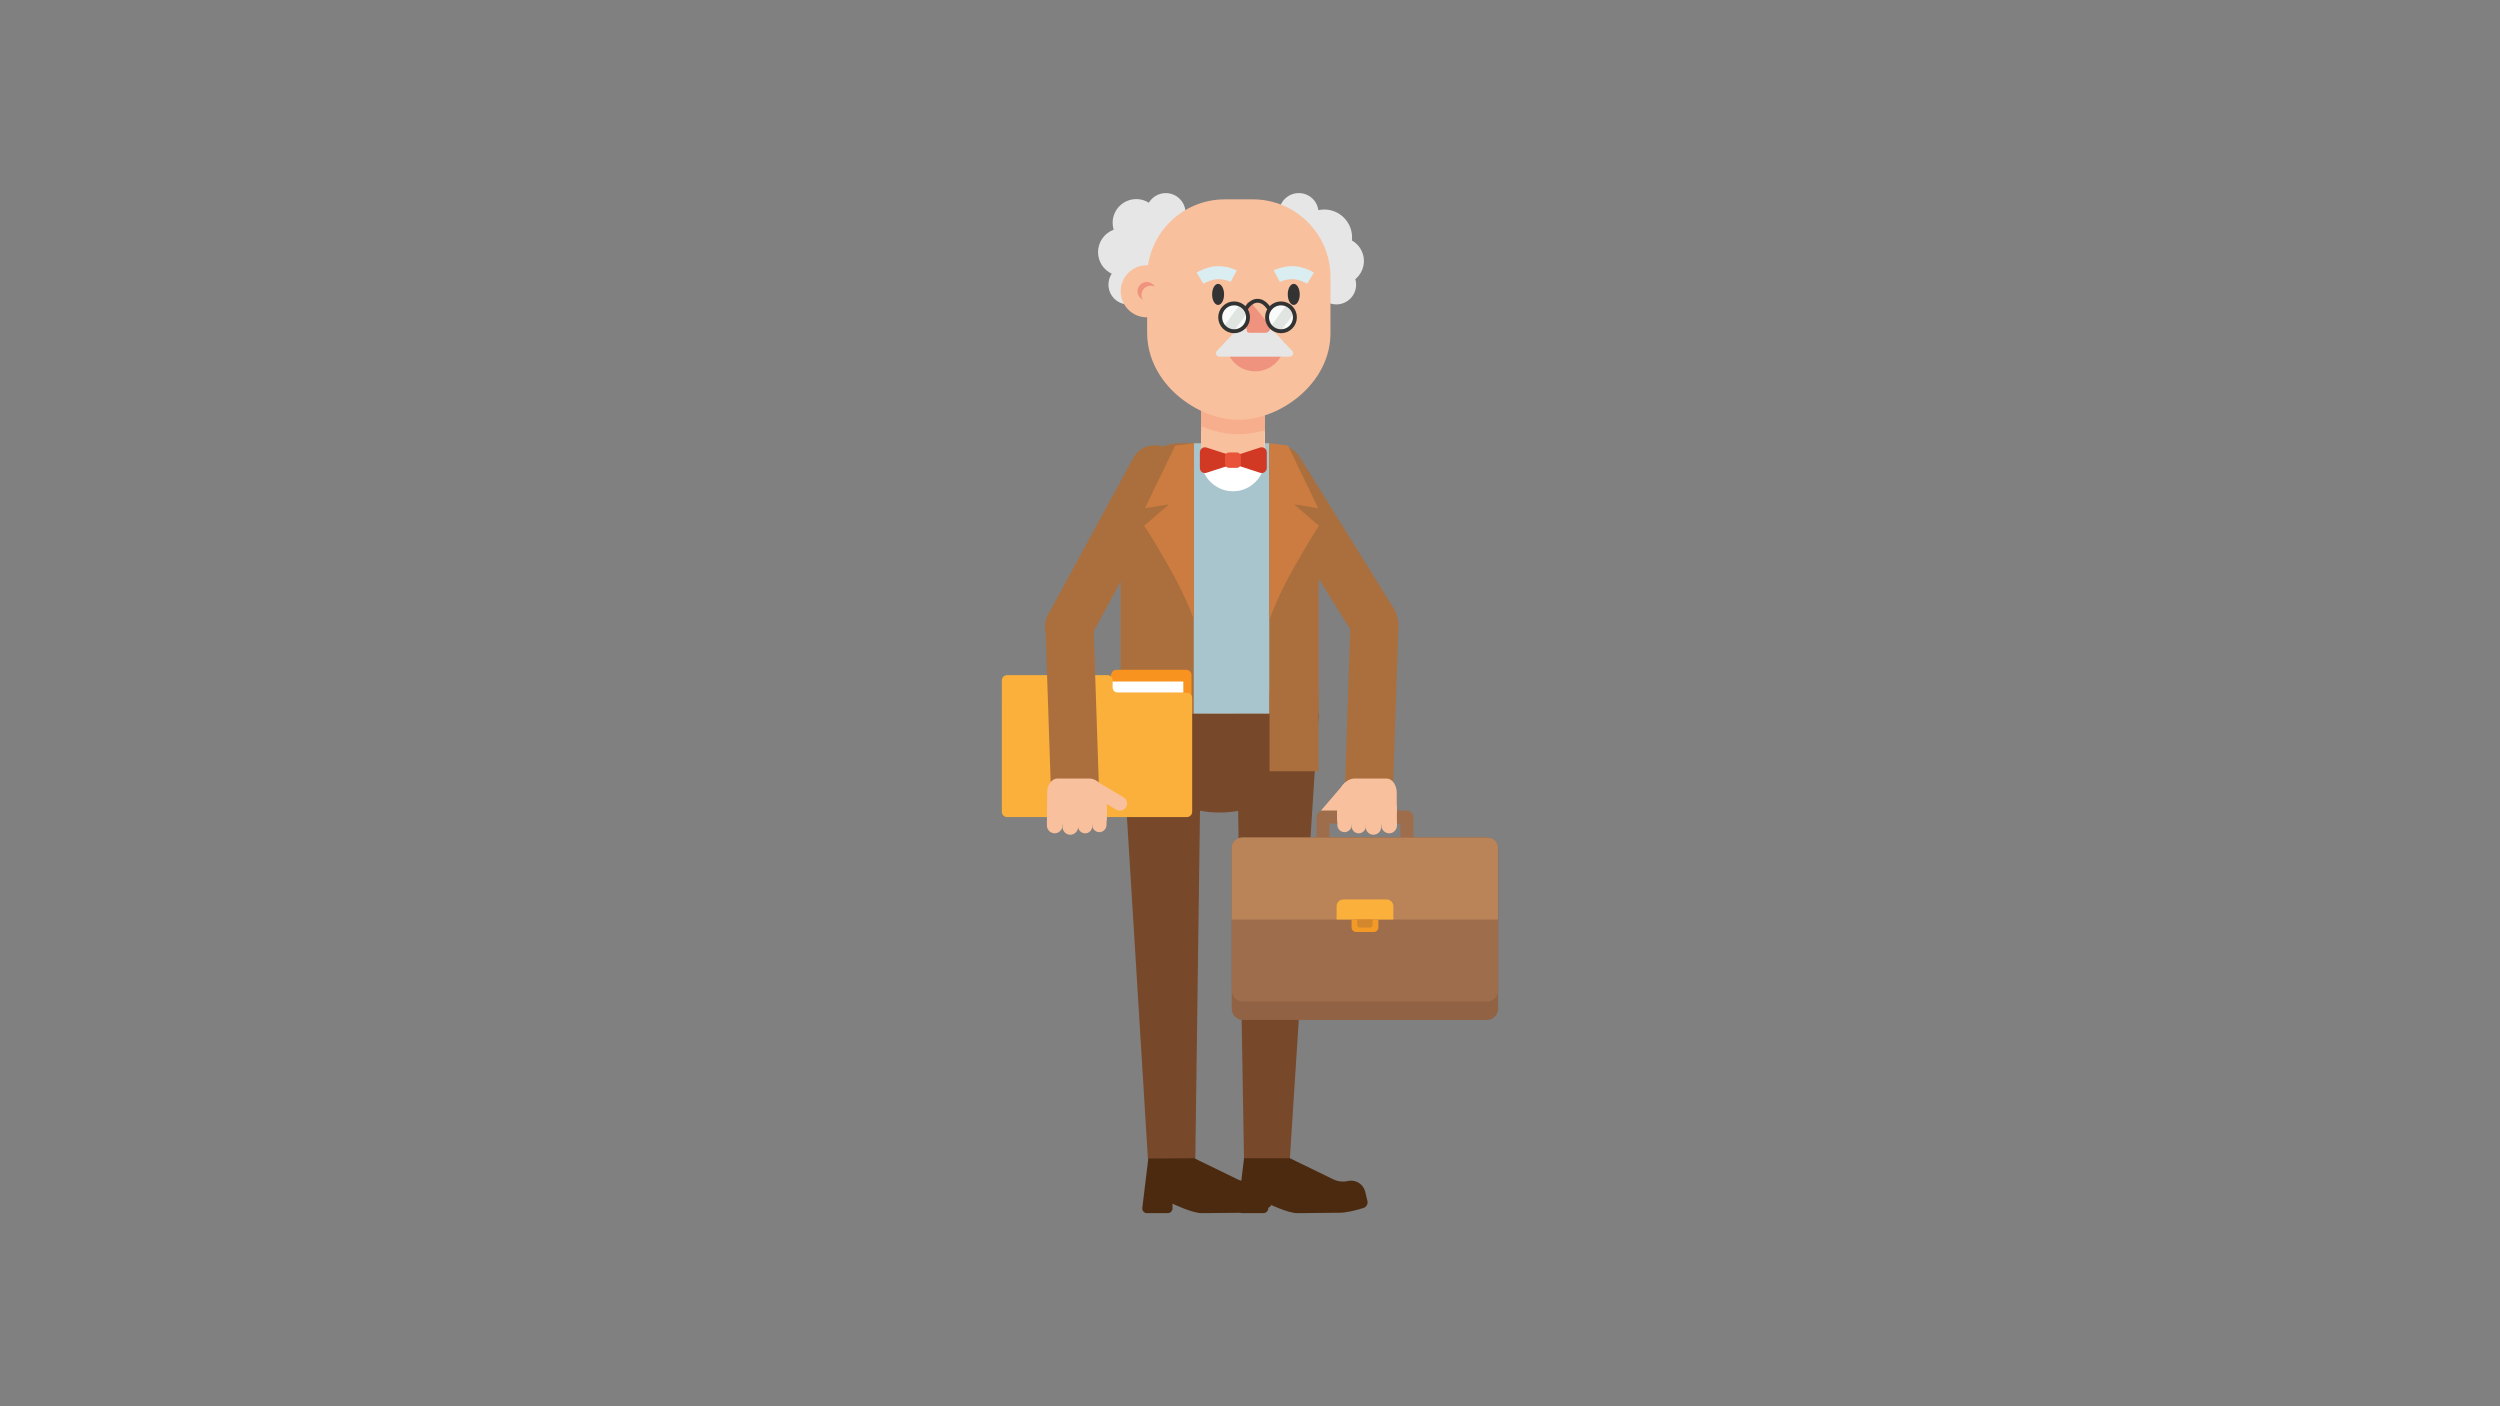 <?xml version="1.0" encoding="UTF-8" standalone="no"?>
<!-- Generator: Adobe Illustrator 19.2.0, SVG Export Plug-In . SVG Version: 6.00 Build 0)  -->

<svg
   xmlns:dc="http://purl.org/dc/elements/1.1/"
   xmlns:cc="http://creativecommons.org/ns#"
   xmlns:rdf="http://www.w3.org/1999/02/22-rdf-syntax-ns#"
   xmlns:svg="http://www.w3.org/2000/svg"
   xmlns="http://www.w3.org/2000/svg"
   xmlns:sodipodi="http://sodipodi.sourceforge.net/DTD/sodipodi-0.dtd"
   xmlns:inkscape="http://www.inkscape.org/namespaces/inkscape"
   version="1.1"
   id="Layer_1"
   x="0px"
   y="0px"
   viewBox="0 0 1920 1080"
   style="enable-background:new 0 0 1920 1080;"
   xml:space="preserve"
   sodipodi:docname="Professor_Carrying_a_Folder_and_Suitcase_Cartoon.svg"
   inkscape:export-filename="/home/gpetit/Nextcloud/Plateformes/Noise_Planet/Noise_Planet/Kit_pedagogique/Presentation_generale/Images/Professor_Carrying_a_Folder_and_Suitcase_Cartoon.png"
   inkscape:export-xdpi="96"
   inkscape:export-ydpi="96"
   inkscape:version="0.92.4 (f8dce91, 2019-08-02)"><rect x="0" y="0" width="1920" height="1080" fill="#808080" stroke="none"/><defs
   id="defs151" /><sodipodi:namedview
   pagecolor="#ffffff"
   bordercolor="#666666"
   borderopacity="1"
   objecttolerance="10"
   gridtolerance="10"
   guidetolerance="10"
   inkscape:pageopacity="0"
   inkscape:pageshadow="2"
   inkscape:window-width="1878"
   inkscape:window-height="1136"
   id="namedview149"
   showgrid="false"
   inkscape:zoom="0.21851852"
   inkscape:cx="960"
   inkscape:cy="540"
   inkscape:window-x="42"
   inkscape:window-y="27"
   inkscape:window-maximized="1"
   inkscape:current-layer="Layer_1" />
<style
   type="text/css"
   id="style2">
	.st0{fill:#F8C09D;}
	.st1{fill:#AA6F3D;}
	.st2{fill:#774829;}
	.st3{fill:#A8C4CC;}
	.st4{fill:#FFFFFF;}
	.st5{fill:#E6E6E6;}
	.st6{fill:#F6AE8D;}
	.st7{fill:#EF937E;}
	.st8{fill:#333333;}
	.st9{opacity:0.81;fill:#DAEEF2;}
	.st10{opacity:0.81;fill:#FFFFFF;}
	.st11{fill:none;stroke:#333333;stroke-width:3;stroke-miterlimit:10;}
	.st12{fill:none;stroke:#DAEEF2;stroke-width:10;stroke-miterlimit:10;}
	.st13{fill:#D13924;}
	.st14{fill:#E8533A;}
	.st15{fill:#CC7C40;}
	.st16{fill:#4C2A0F;}
	.st17{fill:none;stroke:#9E6D4C;stroke-width:10;stroke-linejoin:round;stroke-miterlimit:10;}
	.st18{fill:#916243;}
	.st19{fill:#9E6D4C;}
	.st20{fill:#BA8458;}
	.st21{fill:#FBB03B;}
	.st22{fill:#F29A25;}
	.st23{fill:#D3882D;}
	.st24{fill:#F7931E;}
</style>
<g
   id="g146">
	<path
   class="st0"
   d="M1041.4,608.1l-8.5-7l-17.2,20c-2,2.3-1.7,5.9,0.7,7.8l0,0c2.3,1.9,5.7,1.6,7.7-0.7L1041.4,608.1z"
   id="path4" />
	<path
   class="st1"
   d="M1056.2,462L1056.2,462c-10.2-0.3-18.7,7.6-19.1,17.8l-4.6,137.3c-0.3,10.2,7.6,18.7,17.8,19.1h0   c10.2,0.3,18.7-7.6,19.1-17.8l4.6-137.3C1074.4,470.8,1066.4,462.3,1056.2,462z"
   id="path6" />
	<path
   class="st2"
   d="M937.3,624H936c-41.6,0-75.4-34.2-75.4-75.8V548h152v0.2C1012.6,589.8,978.9,624,937.3,624z"
   id="path8" />
	<path
   class="st1"
   d="M972.5,344.9L972.5,344.9c-8.6,5.4-11.3,16.8-5.9,25.4l72.6,116.6c5.4,8.6,16.8,11.3,25.4,5.9v0   c8.6-5.4,11.3-16.8,5.9-25.4L998,350.8C992.6,342.2,981.2,339.6,972.5,344.9z"
   id="path10" />
	<polygon
   class="st2"
   points="918,890 881.6,890 860.6,548 922.6,548  "
   id="polygon12" />
	<polygon
   class="st2"
   points="955.4,890 990.6,890 1012.6,548 949.6,548  "
   id="polygon14" />
	<path
   class="st1"
   d="M907.8,340.4h57.7c26,0,47.2,21.1,47.2,47.2V548h-152V387.6C860.6,361.5,881.7,340.4,907.8,340.4z"
   id="path16" />
	<rect
   x="916.8"
   y="340.4"
   class="st3"
   width="58"
   height="207.6"
   id="rect18" />
	<path
   class="st4"
   d="M971.4,352.8c0,13.4-10.9,24.5-24.3,24.5h0h-0.2c-13.4,0-24.5-11.1-24.5-24.5v-21.5h49V352.8z"
   id="path20" />
	<rect
   x="922.4"
   y="311.3"
   class="st0"
   width="49"
   height="46"
   id="rect22" />
	<path
   class="st5"
   d="M916.5,181.7c0-5.6-2.6-10.7-6.6-14c0.4-1.3,0.6-2.7,0.6-4.2c0-8.4-6.8-15.2-15.2-15.2c-5.5,0-10.4,3-13,7.4   c-2.8-1.8-6.1-2.8-9.6-2.8c-10.1,0-18.2,8.2-18.2,18.2c0,1.9,0.3,3.7,0.8,5.3c-7,2.6-12,9.3-12,17.2c0,7.4,4.3,13.7,10.5,16.6   c-1.6,2.4-2.5,5.3-2.5,8.4c0,8.4,6.8,15.2,15.2,15.2c7.7,0,14-5.7,15-13.1c1.5,0.3,3,0.5,4.5,0.5c11.8,0,21.4-9.6,21.4-21.4   c0-0.8-0.1-1.6-0.1-2.4C912.7,194.4,916.5,188.5,916.5,181.7z"
   id="path24" />
	<path
   class="st5"
   d="M1047.5,200.4c0,5.6-2.6,10.7-6.6,14c0.4,1.3,0.6,2.7,0.6,4.2c0,8.4-6.8,15.2-15.2,15.2c-5.5,0-10.4-3-13-7.4   c-2.8,1.8-6.1,2.8-9.6,2.8c-10.1,0-18.2-8.2-18.2-18.2c0-1.9,0.3-3.7,0.8-5.3c-7-2.6-12-9.3-12-17.2c0-7.4,4.3-13.7,10.5-16.6   c-1.6-2.4-2.5-5.3-2.5-8.4c0-8.4,6.8-15.2,15.2-15.2c7.7,0,14,5.7,15,13.1c1.5-0.3,3-0.5,4.5-0.5c11.8,0,21.4,9.6,21.4,21.4   c0,0.8-0.1,1.6-0.1,2.4C1043.7,187.7,1047.5,193.7,1047.5,200.4z"
   id="path26" />
	<path
   class="st6"
   d="M922.4,327.2c9.5,4.1,19.4,6.3,28.9,6.3c6.6,0,13.4-1.1,20.1-3.1v-15.5h-49V327.2z"
   id="path28" />
	<path
   class="st0"
   d="M951.3,322.4c-31.9,0-70.3-27.9-70.3-66.9v-42.8c0-32.9,26.7-59.6,59.6-59.6h21.6c32.9,0,59.6,26.7,59.6,59.6   v42.8C1022,294.5,983.2,322.4,951.3,322.4z"
   id="path30" />
	<circle
   class="st0"
   cx="880.7"
   cy="223.7"
   r="20"
   id="circle32" />
	<path
   class="st7"
   d="M876.7,226.5c0-3.9,3.2-7.1,7.1-7.1c1.1,0,2.1,0.2,3,0.7c-1.2-2.1-3.5-3.5-6.1-3.5c-3.9,0-7.1,3.2-7.1,7.1   c0,2.8,1.7,5.3,4.1,6.4C877,229.1,876.7,227.8,876.7,226.5z"
   id="path34" />
	<ellipse
   class="st8"
   cx="935.5"
   cy="226.1"
   rx="4.6"
   ry="8.1"
   id="ellipse36" />
	<ellipse
   class="st8"
   cx="993.6"
   cy="226.1"
   rx="4.6"
   ry="8.1"
   id="ellipse38" />
	<path
   class="st7"
   d="M941.4,262.6c0,12.5,10.1,22.6,22.6,22.6h0c12.5,0,22.6-10.1,22.6-22.6"
   id="path40" />
	<path
   class="st5"
   d="M990.5,273.9h-54c-2.3,0-3.5-2.8-1.9-4.4l13.2-14.1c1.7-1.8,4-2.8,6.4-2.8h18.6c2.4,0,4.7,1,6.4,2.8l13.2,14.1   C994,271.1,992.8,273.9,990.5,273.9z"
   id="path42" />
	<path
   class="st7"
   d="M957.5,233.5V254c0,0.9,1.1,1.6,2.1,1.6h12.1c3.3,0,5.1-3.8,3-6.4l-14-16.9   C959.7,231.2,957.5,231.9,957.5,233.5z"
   id="path44" />
	<circle
   class="st9"
   cx="947.8"
   cy="243.7"
   r="10.7"
   id="circle46" />
	<g
   id="g52">
		<path
   class="st10"
   d="M952.2,234c-1.3-0.6-2.8-0.9-4.4-0.9c-5.9,0-10.7,4.8-10.7,10.7c0,2.7,1,5.2,2.7,7.1    C943.8,245.3,949.1,238,952.2,234z"
   id="path48" />
		<path
   class="st10"
   d="M947.5,254.4c0.1,0,0.2,0,0.3,0c5.9,0,10.7-4.8,10.7-10.7c0-1.2-0.2-2.3-0.5-3.3L947.5,254.4z"
   id="path50" />
	</g>
	<circle
   class="st9"
   cx="983.8"
   cy="243.7"
   r="10.7"
   id="circle54" />
	<g
   id="g60">
		<path
   class="st10"
   d="M988.2,234c-1.3-0.6-2.8-0.9-4.4-0.9c-5.9,0-10.7,4.8-10.7,10.7c0,2.7,1,5.2,2.7,7.1    C979.8,245.3,985.1,238,988.2,234z"
   id="path56" />
		<path
   class="st10"
   d="M983.5,254.4c0.1,0,0.2,0,0.3,0c5.9,0,10.7-4.8,10.7-10.7c0-1.2-0.2-2.3-0.5-3.3L983.5,254.4z"
   id="path58" />
	</g>
	<circle
   class="st11"
   cx="947.8"
   cy="243.7"
   r="10.7"
   id="circle62" />
	<circle
   class="st11"
   cx="983.8"
   cy="243.7"
   r="10.7"
   id="circle64" />
	<path
   class="st11"
   d="M956.6,237.7c0,0,3.3-6.7,9.2-6.7s9.2,6.7,9.2,6.7"
   id="path66" />
	<path
   class="st1"
   d="M895.4,344.2L895.4,344.2c9,4.9,12.3,16.1,7.4,25l-65.6,120.7c-4.9,9-16.1,12.3-25,7.4v0   c-9-4.9-12.3-16.1-7.4-25l65.6-120.7C875.2,342.7,886.4,339.3,895.4,344.2z"
   id="path68" />
	<path
   class="st12"
   d="M921.6,213.6c0,0,6.9-4.2,13.9-4.2c7,0,12,2.7,12,2.7"
   id="path70" />
	<path
   class="st12"
   d="M1006.5,213.6c0,0-6.9-4.2-13.9-4.2c-7,0-12,2.7-12,2.7"
   id="path72" />
	<g
   id="g80">
		<path
   class="st13"
   d="M944.2,357.4l-17.6,5.7c-2.5,0.8-5.1-1-5.1-3.7v-12c0-2.6,2.6-4.5,5.1-3.7l17.6,5.7V357.4z"
   id="path74" />
		<path
   class="st13"
   d="M950.2,357.4l17.6,5.7c2.5,0.8,5.1-1,5.1-3.7v-12c0-2.6-2.6-4.5-5.1-3.7l-17.6,5.7V357.4z"
   id="path76" />
		<path
   class="st14"
   d="M949.9,359.3h-6c-1.7,0-3.1-1.4-3.1-3.1v-5.6c0-1.7,1.4-3.1,3.1-3.1h6c1.7,0,3.1,1.4,3.1,3.1v5.6    C953,357.9,951.6,359.3,949.9,359.3z"
   id="path78" />
	</g>
	<path
   class="st15"
   d="M917,340.4l-14.4,1.8l-23.3,48.1l18.5-3l-19.2,16.6c0,0,4.5,5.5,19.2,31.5c14.7,26,19.2,40.9,19.2,40.9V340.4   z"
   id="path82" />
	<rect
   x="860.6"
   y="532.1"
   class="st1"
   width="45.2"
   height="59.5"
   id="rect84" />
	<path
   class="st15"
   d="M975,340.4l14.2,1.8l23.2,48.1l-18.6-3l19.2,16.6c0,0-4.3,5.5-19,31.5c-14.7,26-19,40.9-19,40.9V340.4z"
   id="path86" />
	<path
   class="st16"
   d="M955.4,889.7l-4.6,37.9c-0.3,2.2,1.4,4.1,3.6,4.1h15.9c2,0,3.7-1.6,3.7-3.7v-3.6c0,0,15.1,7.3,22.3,7.3   s22.2-0.3,31.9-0.3c6.4,0,14.4-2.2,19-3.7c2.2-0.7,3.5-3,3-5.3l-1.7-7.1c-1.4-5.9-7.3-9.6-13.2-8.3l0,0c-3.9,0.9-8,0.4-11.6-1.4   l-33.1-16.1H955.4z"
   id="path88" />
	<path
   class="st16"
   d="M881.9,889.7l-4.6,37.9c-0.3,2.2,1.4,4.1,3.6,4.1h15.9c2,0,3.7-1.6,3.7-3.7v-3.6c0,0,15.1,7.3,22.3,7.3   c7.2,0,22.2-0.3,31.9-0.3c6.4,0,14.4-2.2,19-3.7c2.2-0.7,3.5-3,3-5.3l-1.7-7.1c-1.4-5.9-7.3-9.6-13.2-8.3l0,0   c-3.9,0.9-8,0.4-11.6-1.4l-33.1-16.1L881.9,889.7z"
   id="path90" />
	<rect
   x="975"
   y="532.8"
   class="st1"
   width="37.6"
   height="59.5"
   id="rect92" />
	<g
   id="g108">
		<rect
   x="1016.1"
   y="627.5"
   class="st17"
   width="64.4"
   height="49.3"
   id="rect94" />
		<path
   class="st18"
   d="M1142.1,783.3H954.5c-4.7,0-8.5-3.8-8.5-8.5V651.7c0-4.7,3.8-8.5,8.5-8.5h187.6c4.7,0,8.5,3.8,8.5,8.5v123.1    C1150.5,779.5,1146.7,783.3,1142.1,783.3z"
   id="path96" />
		<path
   class="st19"
   d="M1142.1,769.2H954.5c-4.7,0-8.5-3.8-8.5-8.5v-109c0-4.7,3.8-8.5,8.5-8.5h187.6c4.7,0,8.5,3.8,8.5,8.5v109    C1150.5,765.4,1146.7,769.2,1142.1,769.2z"
   id="path98" />
		<path
   class="st20"
   d="M1150.5,706.2H946V651c0-4.3,3.5-7.7,7.7-7.7h189c4.3,0,7.7,3.5,7.7,7.7V706.2z"
   id="path100" />
		<path
   class="st21"
   d="M1070.1,706.2h-43.6V696c0-2.9,2.3-5.2,5.2-5.2h33.2c2.9,0,5.2,2.3,5.2,5.2V706.2z"
   id="path102" />
		<path
   class="st22"
   d="M1055,715.8h-13.4c-2,0-3.6-1.6-3.6-3.6v-6h20.6v6C1058.6,714.2,1057,715.8,1055,715.8z"
   id="path104" />
		<path
   class="st23"
   d="M1052,712.4h-7.5c-1.2,0-2.2-1-2.2-2.2v-4h11.9v4C1054.2,711.4,1053.3,712.4,1052,712.4z"
   id="path106" />
	</g>
	<g
   id="g116">
		<path
   class="st24"
   d="M850.2,545.5h60.9c2.2,0,4-1.8,4-4v-23.1c0-2.2-1.8-4-4-4h-53.7c-1.8,0-3.3,1.1-3.8,2.8l-7.2,23.1    C845.6,542.9,847.5,545.5,850.2,545.5z"
   id="path110" />
		
			<rect
   x="875.3"
   y="498.6"
   transform="matrix(6.123234e-17 -1 1 6.123234e-17 351.902 1407.297)"
   class="st4"
   width="8.6"
   height="58.3"
   id="rect112" />
		<path
   class="st21"
   d="M858.6,532h52.9c2.3,0,4.1,1.8,4.1,4.1v87.3c0,2.3-1.8,4.1-4.1,4.1H773.5c-2.3,0-4.1-1.8-4.1-4.1V522.6    c0-2.3,1.8-4.1,4.1-4.1h76.9c2.3,0,4.1,1.8,4.1,4.1v5.3C854.5,530.2,856.3,532,858.6,532z"
   id="path114" />
	</g>
	<g
   id="g128">
		<path
   class="st0"
   d="M1026.8,616.7l0.1,12c0,2.5,1.8,4.5,4,4.5l34.4,0c4.1,0,7.4-4.6,7.4-10.3l0-14c0-6.1-3.5-11-7.9-11l-24.5,0    C1032.8,598.1,1026.8,606.4,1026.8,616.7z"
   id="path118" />
		<path
   class="st0"
   d="M1054.5,615.2L1054.5,615.2c-3.3,0.1-5.9,2.8-5.9,6.1l0.2,13.9c0.1,3.3,2.8,5.9,6.1,5.9l0,0    c3.3-0.1,5.9-2.8,5.9-6.1l-0.2-13.9C1060.5,617.7,1057.8,615.1,1054.5,615.2z"
   id="path120" />
		<path
   class="st0"
   d="M1066.6,614.1L1066.6,614.1c-3.3,0.1-5.9,2.8-5.9,6.1l0.2,13.9c0.1,3.3,2.8,5.9,6.1,5.9h0    c3.3-0.1,5.9-2.8,5.9-6.1l-0.2-13.9C1072.6,616.7,1069.9,614.1,1066.6,614.1z"
   id="path122" />
		<path
   class="st0"
   d="M1032.3,615.7L1032.3,615.7c-3,0.1-5.5,2.6-5.4,5.6l0.2,12.4c0.1,3,2.6,5.5,5.6,5.4l0,0    c3-0.1,5.5-2.6,5.4-5.6l-0.2-12.4C1037.8,618.1,1035.3,615.6,1032.3,615.7z"
   id="path124" />
		<path
   class="st0"
   d="M1043.1,614.1L1043.1,614.1c-3,0.1-5.5,2.6-5.4,5.6l0.3,14.9c0.1,3,2.6,5.5,5.6,5.4l0,0    c3-0.1,5.5-2.6,5.4-5.6l-0.3-14.9C1048.6,616.5,1046.1,614.1,1043.1,614.1z"
   id="path126" />
	</g>
	<path
   class="st1"
   d="M820.7,462L820.7,462c10.2-0.3,18.7,7.6,19.1,17.8l4.6,137.3c0.3,10.2-7.6,18.7-17.8,19.1h0   c-10.2,0.3-18.7-7.6-19.1-17.8L802.9,481C802.5,470.8,810.5,462.3,820.7,462z"
   id="path130" />
	<g
   id="g144">
		<path
   class="st0"
   d="M850.1,616.7l-0.1,12c0,2.5-1.8,4.5-4,4.5l-34.4,0c-4.1,0-7.4-4.6-7.4-10.3l0-14c0-6.1,3.5-11,7.9-11l24.5,0    C844.1,598.1,850.1,606.4,850.1,616.7z"
   id="path132" />
		<path
   class="st0"
   d="M822.3,615.2L822.3,615.2c3.3,0.1,5.9,2.8,5.9,6.1l-0.2,13.9c-0.1,3.3-2.8,5.9-6.1,5.9l0,0    c-3.3-0.1-5.9-2.8-5.9-6.1l0.2-13.9C816.3,617.7,819,615.1,822.3,615.2z"
   id="path134" />
		<path
   class="st0"
   d="M810.3,614.1L810.3,614.1c3.3,0.1,5.9,2.8,5.9,6.1l-0.2,13.9c-0.1,3.3-2.8,5.9-6.1,5.9l0,0    c-3.3-0.1-5.9-2.8-5.9-6.1l0.2-13.9C804.3,616.7,807,614.1,810.3,614.1z"
   id="path136" />
		<path
   class="st0"
   d="M844.6,615.7L844.6,615.7c3,0.1,5.5,2.6,5.4,5.6l-0.2,12.4c-0.1,3-2.6,5.5-5.6,5.4l0,0    c-3-0.1-5.5-2.6-5.4-5.6l0.2-12.4C839.1,618.1,841.6,615.6,844.6,615.7z"
   id="path138" />
		<path
   class="st0"
   d="M833.8,614.1L833.8,614.1c3,0.1,5.5,2.6,5.4,5.6l-0.3,14.9c-0.1,3-2.6,5.5-5.6,5.4l0,0    c-3-0.1-5.5-2.6-5.4-5.6l0.3-14.9C828.3,616.5,830.8,614.1,833.8,614.1z"
   id="path140" />
		<path
   class="st0"
   d="M834.5,608.3l5.7-9.4l22.7,13.4c2.6,1.6,3.5,5,1.9,7.6l0,0c-1.6,2.6-4.9,3.4-7.5,1.9L834.5,608.3z"
   id="path142" />
	</g>
</g>
</svg>